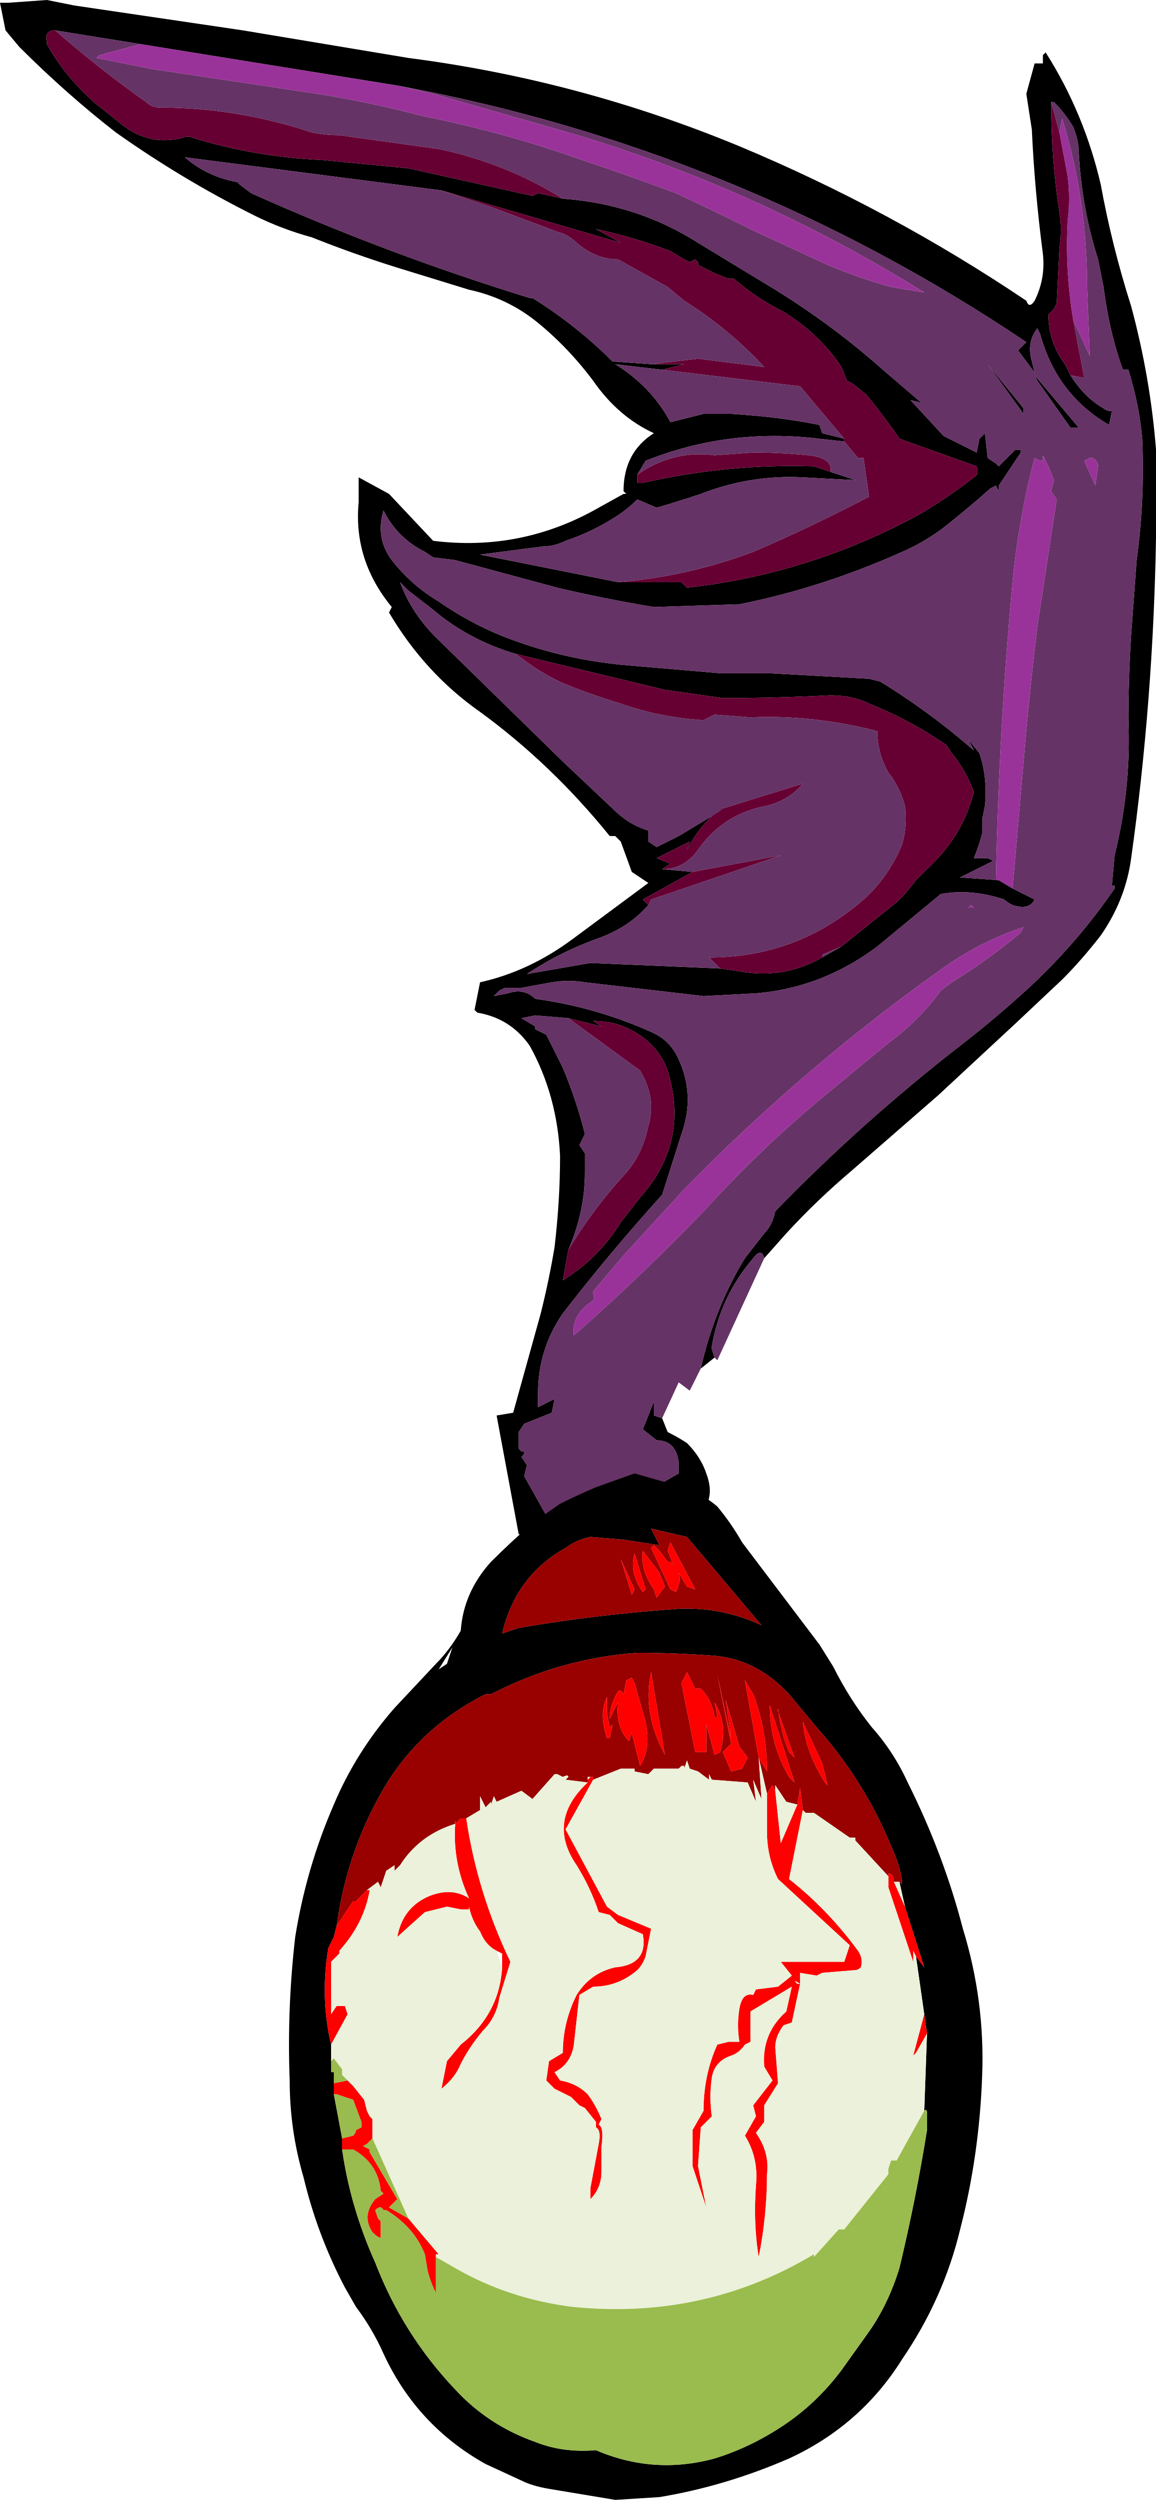 <?xml version="1.0" encoding="UTF-8" standalone="no"?>
<svg xmlns:ffdec="https://www.free-decompiler.com/flash" xmlns:xlink="http://www.w3.org/1999/xlink" ffdec:objectType="shape" height="45.3px" width="20.95px" xmlns="http://www.w3.org/2000/svg">
  <g transform="matrix(1.0, 0.0, 0.0, 1.0, 12.45, 47.15)">
    <path d="M-2.5 -19.6 L-2.85 -19.3 -3.05 -19.35 -3.45 -21.5 -3.15 -21.55 -2.65 -23.35 Q-2.5 -23.95 -2.4 -24.55 -2.3 -25.4 -2.3 -26.2 -2.35 -27.3 -2.85 -28.2 -3.2 -28.7 -3.8 -28.8 L-3.85 -28.85 -3.75 -29.35 Q-2.85 -29.55 -2.05 -30.15 L-0.7 -31.15 -1.0 -31.35 -1.2 -31.9 -1.3 -32.0 -1.4 -32.0 Q-2.45 -33.3 -3.75 -34.25 -4.75 -34.95 -5.4 -36.05 L-5.35 -36.15 Q-6.05 -37.0 -5.95 -38.05 L-5.95 -38.5 -5.4 -38.2 -4.6 -37.35 Q-3.0 -37.15 -1.6 -37.95 L-1.15 -38.2 -1.1 -38.2 -1.15 -38.25 Q-1.15 -38.95 -0.6 -39.3 -1.25 -39.6 -1.7 -40.25 -2.15 -40.85 -2.7 -41.3 -3.25 -41.75 -3.95 -41.9 -4.6 -42.1 -5.25 -42.3 -6.05 -42.55 -6.8 -42.85 -7.35 -43.0 -7.85 -43.25 -9.15 -43.9 -10.35 -44.75 -11.25 -45.45 -12.1 -46.3 L-12.35 -46.6 -12.45 -47.1 -12.3 -47.1 -11.6 -47.15 -11.1 -47.05 -8.05 -46.6 -5.05 -46.1 Q-1.95 -45.7 0.95 -44.5 3.7 -43.35 6.15 -41.7 6.2 -41.55 6.3 -41.7 6.5 -42.1 6.45 -42.55 6.3 -43.7 6.25 -44.8 L6.15 -45.45 6.3 -46.0 6.45 -46.0 6.45 -46.15 6.5 -46.2 Q7.2 -45.1 7.5 -43.8 7.7 -42.7 8.05 -41.6 8.4 -40.3 8.5 -39.0 L8.5 -37.4 Q8.45 -34.45 8.05 -31.6 7.95 -30.85 7.5 -30.2 7.15 -29.75 6.8 -29.4 L5.95 -28.6 4.55 -27.3 3.0 -25.95 Q2.35 -25.4 1.8 -24.8 L1.4 -24.35 Q1.35 -24.55 1.2 -24.35 0.6 -23.65 0.45 -22.75 L0.45 -22.7 0.5 -22.55 0.25 -22.35 Q0.5 -23.45 1.05 -24.35 L1.4 -24.8 Q1.55 -24.95 1.6 -25.2 3.15 -26.8 4.95 -28.2 5.6 -28.7 6.25 -29.3 7.1 -30.1 7.75 -31.05 L7.75 -31.1 7.7 -31.1 7.75 -31.65 Q8.05 -32.85 8.0 -34.1 8.0 -34.85 8.05 -35.65 L8.15 -37.0 Q8.3 -38.1 8.25 -39.2 8.2 -39.8 8.0 -40.45 L7.9 -40.45 Q7.65 -41.15 7.55 -41.95 L7.45 -42.45 Q7.15 -43.4 7.1 -44.4 7.1 -44.6 7.0 -44.85 6.85 -45.1 6.65 -45.3 L6.6 -45.3 Q6.6 -44.25 6.75 -43.3 6.8 -43.0 6.75 -42.65 L6.7 -41.65 6.65 -41.55 6.55 -41.45 Q6.55 -40.95 6.85 -40.55 L6.95 -40.35 Q7.2 -39.95 7.55 -39.75 7.6 -39.7 7.7 -39.7 L7.65 -39.45 Q6.7 -40.0 6.4 -41.1 L6.35 -41.2 Q6.15 -40.95 6.25 -40.6 L6.3 -40.4 6.0 -40.8 6.15 -40.95 Q0.95 -44.45 -5.25 -45.6 L-9.9 -46.35 -11.45 -46.6 Q-11.65 -46.6 -11.6 -46.4 L-11.6 -46.35 Q-11.3 -45.8 -10.75 -45.3 L-10.25 -44.9 Q-9.75 -44.5 -9.15 -44.65 -9.05 -44.7 -8.95 -44.65 -7.8 -44.3 -6.6 -44.25 L-5.05 -44.1 -2.8 -43.6 -2.7 -43.65 -2.25 -43.55 Q-0.9 -43.45 0.2 -42.75 L1.6 -41.9 Q2.65 -41.25 3.55 -40.45 L4.25 -39.85 4.05 -39.9 4.65 -39.25 5.25 -38.95 5.3 -39.2 5.4 -39.3 5.45 -38.85 5.6 -38.75 5.65 -38.7 5.95 -39.0 6.05 -39.0 6.05 -38.95 5.65 -38.35 5.65 -38.25 5.6 -38.35 5.5 -38.3 Q5.05 -37.9 4.6 -37.55 4.25 -37.3 3.9 -37.15 2.45 -36.5 0.95 -36.2 L-0.6 -36.15 Q-1.5 -36.3 -2.35 -36.5 L-4.2 -37.0 -4.6 -37.05 -4.75 -37.15 Q-5.25 -37.4 -5.5 -37.9 -5.65 -37.4 -5.35 -37.0 -5.0 -36.55 -4.5 -36.25 -3.85 -35.8 -3.15 -35.55 -2.2 -35.2 -1.15 -35.1 L0.6 -34.95 1.5 -34.95 3.3 -34.85 3.5 -34.8 Q4.4 -34.25 5.2 -33.55 L5.1 -33.75 5.3 -33.5 Q5.45 -33.05 5.4 -32.55 L5.35 -32.3 5.35 -32.05 Q5.3 -31.85 5.2 -31.6 L5.45 -31.6 5.55 -31.55 4.95 -31.25 5.65 -31.2 5.9 -31.05 6.3 -30.85 Q6.2 -30.65 5.9 -30.75 5.8 -30.8 5.75 -30.85 5.15 -31.05 4.6 -30.95 L3.45 -30.0 Q2.45 -29.25 1.25 -29.15 L0.3 -29.1 -1.85 -29.35 Q-2.15 -29.4 -2.45 -29.35 L-3.0 -29.25 Q-3.15 -29.25 -3.3 -29.25 L-3.4 -29.2 -3.5 -29.1 -3.25 -29.15 Q-2.95 -29.25 -2.75 -29.05 -1.65 -28.9 -0.65 -28.45 -0.3 -28.3 -0.15 -27.95 0.15 -27.3 -0.1 -26.6 L-0.45 -25.5 Q-1.4 -24.45 -2.25 -23.35 -2.7 -22.7 -2.7 -21.9 L-2.7 -21.65 -2.4 -21.8 -2.45 -21.55 -2.95 -21.35 -3.05 -21.2 -3.05 -20.9 -3.0 -20.85 -2.95 -20.85 -2.95 -20.8 -3.0 -20.75 -2.9 -20.6 -2.95 -20.4 -2.5 -19.6 M-0.45 -21.45 L-0.35 -21.2 Q-0.15 -21.1 0.0 -21.0 0.25 -20.75 0.35 -20.45 0.5 -20.05 0.3 -19.8 L-0.85 -20.05 -0.15 -20.45 -0.15 -20.65 Q-0.2 -21.05 -0.55 -21.05 L-0.8 -21.25 -0.6 -21.75 -0.6 -21.7 -0.6 -21.5 -0.45 -21.45 M-1.25 -19.95 L-2.2 -19.75 -1.25 -19.95 M6.3 -40.35 L7.1 -39.4 6.95 -39.4 6.35 -40.25 6.3 -40.35 M6.1 -39.65 L5.45 -40.55 6.1 -39.75 6.1 -39.65 M-1.25 -36.6 L-0.1 -36.6 0.0 -36.5 Q2.25 -36.75 4.25 -37.85 4.75 -38.15 5.2 -38.5 5.3 -38.55 5.25 -38.7 L3.85 -39.2 3.75 -39.35 3.45 -39.75 3.25 -40.0 3.0 -40.2 2.9 -40.25 2.8 -40.5 Q2.4 -41.1 1.75 -41.5 1.25 -41.75 0.85 -42.1 L0.75 -42.1 0.5 -42.2 0.2 -42.35 0.2 -42.4 0.15 -42.45 0.05 -42.4 -0.05 -42.45 -0.3 -42.6 Q-0.95 -42.85 -1.65 -43.0 L-1.2 -42.75 -4.45 -43.7 -9.1 -44.3 Q-8.7 -43.95 -8.15 -43.85 L-8.1 -43.8 -7.9 -43.65 Q-5.45 -42.55 -2.85 -41.75 L-2.8 -41.75 Q-2.0 -41.25 -1.35 -40.6 L-0.65 -40.55 -0.05 -40.55 -0.45 -40.45 -1.3 -40.55 Q-0.65 -40.15 -0.3 -39.5 L0.3 -39.65 0.8 -39.65 Q1.65 -39.6 2.4 -39.45 L2.45 -39.3 2.85 -39.2 2.85 -39.15 2.4 -39.2 Q0.75 -39.4 -0.75 -38.8 L-0.9 -38.55 -0.9 -38.4 -0.8 -38.4 Q0.75 -38.75 2.3 -38.7 L2.6 -38.6 3.05 -38.45 2.1 -38.5 Q1.15 -38.55 0.25 -38.2 -0.2 -38.05 -0.55 -37.95 L-0.9 -38.1 Q-1.1 -37.9 -1.35 -37.75 -1.75 -37.5 -2.2 -37.35 -2.4 -37.25 -2.6 -37.25 L-3.75 -37.1 -1.25 -36.6 M-3.1 -35.3 Q-3.95 -35.55 -4.6 -36.1 L-5.05 -36.45 -5.2 -36.6 Q-5.0 -36.05 -4.55 -35.6 L-2.25 -33.35 -1.35 -32.5 Q-1.05 -32.2 -0.7 -32.1 L-0.7 -31.9 -0.55 -31.8 -0.15 -32.0 0.6 -32.45 0.65 -32.5 0.55 -32.45 Q0.2 -32.15 0.0 -31.75 L0.05 -31.9 -0.55 -31.6 -0.3 -31.5 -0.45 -31.4 0.1 -31.35 -0.8 -30.85 -0.7 -30.75 Q-1.05 -30.35 -1.6 -30.15 -2.3 -29.9 -2.9 -29.5 L-1.75 -29.7 0.6 -29.6 0.95 -29.55 Q1.75 -29.4 2.45 -29.8 L2.8 -30.0 3.8 -30.8 3.95 -30.95 4.15 -31.2 4.35 -31.4 Q5.0 -32.0 5.2 -32.8 5.05 -33.2 4.8 -33.5 L4.7 -33.65 Q4.05 -34.1 3.3 -34.4 3.0 -34.55 2.6 -34.55 1.6 -34.5 0.65 -34.5 L-0.4 -34.65 -3.1 -35.3 M6.3 -30.7 Q6.35 -30.8 6.3 -30.7 M6.55 -31.65 Q6.55 -31.55 6.55 -31.65 M-2.15 -24.5 L-2.25 -23.95 Q-1.6 -24.35 -1.2 -25.0 L-0.85 -25.45 Q0.05 -26.45 -0.35 -27.75 -0.55 -28.3 -1.15 -28.55 -1.4 -28.65 -1.7 -28.65 L-1.55 -28.55 -2.15 -28.7 -2.75 -28.75 -3.0 -28.7 -2.75 -28.55 -2.75 -28.5 -2.55 -28.4 -2.25 -27.8 Q-2.0 -27.2 -1.85 -26.6 L-1.95 -26.4 -1.85 -26.25 -1.85 -25.9 Q-1.85 -25.2 -2.15 -24.5" fill="#000000" fill-rule="evenodd" stroke="none"/>
    <path d="M-2.25 -43.55 L-2.7 -43.65 -2.8 -43.6 -5.05 -44.1 -6.6 -44.25 Q-7.8 -44.3 -8.95 -44.65 -9.05 -44.7 -9.15 -44.65 -9.75 -44.5 -10.25 -44.9 L-10.75 -45.3 Q-11.3 -45.8 -11.6 -46.35 L-11.6 -46.4 Q-11.65 -46.6 -11.45 -46.6 -10.65 -45.9 -9.8 -45.3 -9.7 -45.2 -9.55 -45.2 -8.15 -45.2 -6.8 -44.75 -6.55 -44.7 -6.3 -44.7 L-4.5 -44.45 Q-3.3 -44.2 -2.25 -43.55 M6.95 -40.35 L6.85 -40.55 Q6.55 -40.95 6.55 -41.45 L6.65 -41.55 6.7 -41.65 6.75 -42.65 Q6.8 -43.0 6.75 -43.3 6.6 -44.25 6.6 -45.3 L6.75 -44.75 6.9 -43.95 Q6.95 -43.55 6.9 -43.15 6.85 -42.25 7.0 -41.35 L7.2 -40.3 6.95 -40.35 M-4.45 -43.7 L-1.2 -42.75 -1.65 -43.0 Q-0.95 -42.85 -0.3 -42.6 L-0.05 -42.45 0.05 -42.4 0.15 -42.45 0.2 -42.4 0.2 -42.35 0.5 -42.2 0.75 -42.1 0.85 -42.1 Q1.25 -41.75 1.75 -41.5 2.4 -41.1 2.8 -40.5 L2.9 -40.25 3.0 -40.2 3.25 -40.0 3.45 -39.75 3.75 -39.35 3.85 -39.2 5.25 -38.7 Q5.3 -38.55 5.2 -38.5 4.75 -38.15 4.25 -37.85 2.25 -36.75 0.0 -36.5 L-0.1 -36.6 -1.25 -36.6 Q0.0 -36.7 1.2 -37.15 2.25 -37.6 3.3 -38.15 L3.2 -38.85 3.1 -38.85 2.85 -39.15 2.85 -39.2 2.05 -40.15 -0.45 -40.45 -0.05 -40.55 -0.65 -40.55 0.2 -40.65 1.4 -40.5 Q0.75 -41.2 -0.05 -41.7 L-0.35 -41.95 -1.25 -42.45 Q-1.65 -42.45 -2.0 -42.75 -2.15 -42.9 -2.35 -42.95 L-3.55 -43.4 Q-4.0 -43.55 -4.45 -43.7 M2.6 -38.6 L2.3 -38.7 Q0.75 -38.75 -0.8 -38.4 L-0.9 -38.4 -0.9 -38.55 Q-0.25 -39.0 0.5 -38.9 L1.2 -38.95 Q1.7 -38.95 2.2 -38.9 2.65 -38.85 2.6 -38.6 M0.6 -29.6 L0.4 -29.8 Q2.0 -29.8 3.2 -30.85 3.65 -31.25 3.9 -31.85 4.0 -32.2 3.95 -32.55 3.85 -32.9 3.65 -33.15 3.45 -33.5 3.45 -33.9 2.3 -34.2 1.15 -34.15 L0.5 -34.2 0.3 -34.1 Q-0.5 -34.15 -1.2 -34.4 -1.7 -34.55 -2.2 -34.75 -2.55 -34.9 -2.9 -35.15 L-3.1 -35.3 -0.4 -34.65 0.65 -34.5 Q1.6 -34.5 2.6 -34.55 3.0 -34.55 3.3 -34.4 4.05 -34.1 4.7 -33.65 L4.8 -33.5 Q5.05 -33.2 5.2 -32.8 5.0 -32.0 4.35 -31.4 L4.15 -31.2 3.95 -30.95 3.8 -30.8 2.8 -30.0 2.45 -29.85 2.45 -29.8 Q1.75 -29.4 0.95 -29.55 L0.6 -29.6 M0.65 -32.5 L2.1 -32.95 Q1.85 -32.65 1.45 -32.55 0.65 -32.4 0.2 -31.75 -0.05 -31.4 -0.45 -31.4 L-0.3 -31.5 -0.55 -31.6 0.05 -31.9 0.0 -31.75 Q0.2 -32.15 0.55 -32.45 L0.65 -32.5 M0.1 -31.35 L1.7 -31.65 -0.65 -30.85 -0.7 -30.75 -0.8 -30.85 0.1 -31.35 M-2.15 -28.7 L-1.55 -28.55 -1.7 -28.65 Q-1.4 -28.65 -1.15 -28.55 -0.55 -28.3 -0.35 -27.75 0.05 -26.45 -0.85 -25.45 L-1.2 -25.0 Q-1.6 -24.35 -2.25 -23.95 L-2.15 -24.5 Q-1.7 -25.25 -1.1 -25.9 -0.8 -26.25 -0.7 -26.75 -0.55 -27.25 -0.85 -27.75 L-2.15 -28.7" fill="#660033" fill-rule="evenodd" stroke="none"/>
    <path d="M1.4 -24.35 L0.55 -22.5 0.5 -22.55 0.45 -22.7 0.45 -22.75 Q0.6 -23.65 1.2 -24.35 1.35 -24.55 1.4 -24.35 M0.25 -22.35 L0.05 -21.95 -0.15 -22.1 -0.45 -21.45 -0.6 -21.5 -0.6 -21.7 -0.6 -21.75 -0.8 -21.25 -0.55 -21.05 Q-0.2 -21.05 -0.15 -20.65 L-0.15 -20.45 -0.85 -20.05 -1.25 -19.95 -2.2 -19.75 -2.5 -19.6 -2.95 -20.4 -2.9 -20.6 -3.0 -20.75 -2.95 -20.8 -2.95 -20.85 -3.0 -20.85 -3.05 -20.9 -3.05 -21.2 -2.95 -21.35 -2.45 -21.55 -2.4 -21.8 -2.7 -21.65 -2.7 -21.9 Q-2.7 -22.7 -2.25 -23.35 -1.4 -24.45 -0.45 -25.5 L-0.1 -26.6 Q0.15 -27.3 -0.15 -27.95 -0.3 -28.3 -0.65 -28.45 -1.65 -28.9 -2.75 -29.05 -2.95 -29.25 -3.25 -29.15 L-3.5 -29.1 -3.4 -29.2 -3.3 -29.25 Q-3.15 -29.25 -3.0 -29.25 L-2.45 -29.35 Q-2.15 -29.4 -1.85 -29.35 L0.3 -29.1 1.25 -29.15 Q2.45 -29.25 3.45 -30.0 L4.6 -30.95 Q5.15 -31.05 5.75 -30.85 5.8 -30.8 5.9 -30.75 6.2 -30.65 6.3 -30.85 L5.9 -31.05 6.1 -33.35 Q6.2 -34.55 6.35 -35.8 L6.7 -38.1 6.6 -38.25 6.65 -38.45 6.55 -38.7 6.45 -38.9 6.45 -38.8 6.4 -38.8 6.3 -38.85 Q6.15 -38.3 6.05 -37.7 5.95 -37.15 5.9 -36.6 5.65 -33.9 5.6 -31.2 L5.65 -31.2 4.95 -31.25 5.55 -31.55 5.45 -31.6 5.2 -31.6 Q5.3 -31.85 5.35 -32.05 L5.35 -32.3 5.4 -32.55 Q5.45 -33.05 5.3 -33.5 L5.1 -33.75 5.2 -33.55 Q4.4 -34.25 3.5 -34.8 L3.3 -34.85 1.5 -34.95 0.6 -34.95 -1.15 -35.1 Q-2.2 -35.2 -3.15 -35.55 -3.85 -35.8 -4.5 -36.25 -5.0 -36.55 -5.35 -37.0 -5.65 -37.4 -5.5 -37.9 -5.25 -37.4 -4.75 -37.15 L-4.6 -37.05 -4.2 -37.0 -2.35 -36.5 Q-1.5 -36.3 -0.6 -36.15 L0.95 -36.2 Q2.45 -36.5 3.9 -37.15 4.25 -37.3 4.6 -37.55 5.05 -37.9 5.5 -38.3 L5.6 -38.35 5.65 -38.25 5.65 -38.35 6.05 -38.95 6.05 -39.0 5.95 -39.0 5.65 -38.7 5.6 -38.75 5.45 -38.85 5.4 -39.3 5.3 -39.2 5.25 -38.95 4.65 -39.25 4.05 -39.9 4.25 -39.85 3.55 -40.45 Q2.65 -41.25 1.6 -41.9 L0.2 -42.75 Q-0.9 -43.45 -2.25 -43.55 -3.3 -44.2 -4.5 -44.45 L-6.3 -44.7 Q-6.55 -44.7 -6.8 -44.75 -8.15 -45.2 -9.55 -45.2 -9.7 -45.2 -9.8 -45.3 -10.65 -45.9 -11.45 -46.6 L-9.9 -46.35 -10.65 -46.15 -10.7 -46.1 -9.7 -45.9 -6.7 -45.45 Q-5.75 -45.3 -4.8 -45.05 -3.3 -44.75 -1.9 -44.25 -1.0 -43.95 -0.2 -43.65 0.55 -43.3 1.25 -42.95 1.9 -42.65 2.55 -42.35 3.15 -42.1 3.7 -41.95 L4.3 -41.85 Q1.25 -43.75 -2.15 -44.75 L-4.6 -45.45 -5.25 -45.6 Q0.95 -44.45 6.15 -40.95 L6.0 -40.8 6.3 -40.4 6.25 -40.6 Q6.15 -40.95 6.35 -41.2 L6.4 -41.1 Q6.7 -40.0 7.65 -39.45 L7.7 -39.7 Q7.6 -39.7 7.55 -39.75 7.2 -39.95 6.95 -40.35 L7.2 -40.3 7.0 -41.35 7.3 -40.7 7.25 -41.95 Q7.25 -43.55 6.8 -45.0 L6.75 -44.75 6.6 -45.3 6.65 -45.3 Q6.85 -45.1 7.0 -44.85 7.1 -44.6 7.1 -44.4 7.15 -43.4 7.45 -42.45 L7.55 -41.95 Q7.65 -41.15 7.9 -40.45 L8.0 -40.45 Q8.2 -39.8 8.25 -39.2 8.3 -38.1 8.15 -37.0 L8.05 -35.65 Q8.0 -34.85 8.0 -34.1 8.05 -32.85 7.75 -31.65 L7.7 -31.1 7.75 -31.1 7.75 -31.05 Q7.1 -30.1 6.25 -29.3 5.6 -28.7 4.95 -28.2 3.15 -26.8 1.6 -25.2 1.55 -24.95 1.4 -24.8 L1.05 -24.35 Q0.5 -23.45 0.25 -22.35 M6.1 -39.65 L6.1 -39.75 5.45 -40.55 6.1 -39.65 M6.3 -40.35 L6.35 -40.25 6.95 -39.4 7.1 -39.4 6.3 -40.35 M7.3 -38.85 L7.2 -38.8 7.4 -38.35 7.45 -38.7 Q7.45 -38.8 7.35 -38.85 L7.3 -38.85 M-1.25 -36.6 L-3.75 -37.1 -2.6 -37.25 Q-2.4 -37.25 -2.2 -37.35 -1.75 -37.5 -1.35 -37.75 -1.1 -37.9 -0.9 -38.1 L-0.55 -37.95 Q-0.2 -38.05 0.25 -38.2 1.15 -38.55 2.1 -38.5 L3.05 -38.45 2.6 -38.6 Q2.65 -38.85 2.2 -38.9 1.7 -38.95 1.2 -38.95 L0.5 -38.9 Q-0.25 -39.0 -0.9 -38.55 L-0.75 -38.8 Q0.75 -39.4 2.4 -39.2 L2.85 -39.15 3.1 -38.85 3.2 -38.85 3.3 -38.15 Q2.25 -37.6 1.2 -37.15 0.0 -36.7 -1.25 -36.6 M2.85 -39.2 L2.45 -39.3 2.4 -39.45 Q1.65 -39.6 0.8 -39.65 L0.3 -39.65 -0.3 -39.5 Q-0.65 -40.15 -1.3 -40.55 L-0.45 -40.45 2.05 -40.15 2.85 -39.2 M-0.65 -40.55 L-1.35 -40.6 Q-2.0 -41.25 -2.8 -41.75 L-2.85 -41.75 Q-5.45 -42.55 -7.9 -43.65 L-8.1 -43.8 -8.15 -43.85 Q-8.7 -43.95 -9.1 -44.3 L-4.45 -43.7 Q-4.0 -43.55 -3.55 -43.4 L-2.35 -42.95 Q-2.15 -42.9 -2.0 -42.75 -1.65 -42.45 -1.25 -42.45 L-0.35 -41.95 -0.05 -41.7 Q0.75 -41.2 1.4 -40.5 L0.2 -40.65 -0.65 -40.55 M-3.1 -35.3 L-2.9 -35.15 Q-2.55 -34.9 -2.2 -34.75 -1.7 -34.55 -1.2 -34.4 -0.5 -34.15 0.3 -34.1 L0.5 -34.2 1.15 -34.15 Q2.3 -34.2 3.45 -33.9 3.45 -33.5 3.65 -33.15 3.85 -32.9 3.95 -32.55 4.0 -32.2 3.9 -31.85 3.65 -31.25 3.2 -30.85 2.0 -29.8 0.4 -29.8 L0.6 -29.6 -1.75 -29.7 -2.9 -29.5 Q-2.3 -29.9 -1.6 -30.15 -1.05 -30.35 -0.7 -30.75 L-0.65 -30.85 1.7 -31.65 0.1 -31.35 -0.45 -31.4 Q-0.05 -31.4 0.2 -31.75 0.65 -32.4 1.45 -32.55 1.85 -32.65 2.1 -32.95 L0.65 -32.5 0.6 -32.45 -0.15 -32.0 -0.55 -31.8 -0.7 -31.9 -0.7 -32.1 Q-1.05 -32.2 -1.35 -32.5 L-2.25 -33.35 -4.55 -35.6 Q-5.0 -36.05 -5.2 -36.6 L-5.05 -36.45 -4.6 -36.1 Q-3.95 -35.55 -3.1 -35.3 M2.45 -29.8 L2.45 -29.85 2.8 -30.0 2.45 -29.8 M5.2 -30.7 L5.15 -30.75 5.1 -30.7 5.2 -30.7 M4.8 -29.35 Q5.45 -29.75 6.05 -30.25 L6.1 -30.35 Q5.35 -30.1 4.7 -29.65 2.15 -27.85 -0.05 -25.6 L-1.15 -24.4 -1.7 -23.75 -1.7 -23.7 Q-1.65 -23.6 -1.75 -23.55 -2.1 -23.3 -2.05 -22.95 -0.8 -24.05 0.35 -25.25 1.35 -26.35 2.5 -27.3 L3.65 -28.25 Q4.2 -28.65 4.6 -29.2 L4.8 -29.35 M6.55 -31.65 Q6.55 -31.55 6.55 -31.65 M6.3 -30.7 Q6.35 -30.8 6.3 -30.7 M-2.15 -24.5 Q-1.85 -25.2 -1.85 -25.9 L-1.85 -26.25 -1.95 -26.4 -1.85 -26.6 Q-2.0 -27.2 -2.25 -27.8 L-2.55 -28.4 -2.75 -28.5 -2.75 -28.55 -3.0 -28.7 -2.75 -28.75 -2.15 -28.7 -0.85 -27.75 Q-0.55 -27.25 -0.7 -26.75 -0.8 -26.25 -1.1 -25.9 -1.7 -25.25 -2.15 -24.5" fill="#663366" fill-rule="evenodd" stroke="none"/>
    <path d="M5.9 -31.05 L5.65 -31.2 5.6 -31.2 Q5.65 -33.9 5.9 -36.6 5.95 -37.15 6.05 -37.7 6.15 -38.3 6.3 -38.85 L6.4 -38.8 6.45 -38.8 6.45 -38.9 6.55 -38.7 6.65 -38.45 6.6 -38.25 6.7 -38.1 6.35 -35.8 Q6.2 -34.55 6.1 -33.35 L5.9 -31.05 M-9.9 -46.35 L-5.25 -45.6 -4.6 -45.45 -2.15 -44.75 Q1.25 -43.75 4.3 -41.85 L3.7 -41.95 Q3.15 -42.1 2.55 -42.35 1.9 -42.65 1.25 -42.95 0.55 -43.3 -0.2 -43.65 -1.0 -43.95 -1.9 -44.25 -3.3 -44.75 -4.8 -45.05 -5.75 -45.3 -6.7 -45.45 L-9.7 -45.9 -10.7 -46.1 -10.65 -46.15 -9.9 -46.35 M6.75 -44.75 L6.8 -45.0 Q7.25 -43.55 7.25 -41.95 L7.3 -40.7 7.0 -41.35 Q6.85 -42.25 6.9 -43.15 6.95 -43.55 6.9 -43.95 L6.75 -44.75 M7.3 -38.85 L7.35 -38.85 Q7.45 -38.8 7.45 -38.7 L7.4 -38.35 7.2 -38.8 7.3 -38.85 M5.2 -30.7 L5.1 -30.7 5.15 -30.75 5.2 -30.7 M4.8 -29.35 L4.6 -29.2 Q4.2 -28.65 3.65 -28.25 L2.5 -27.3 Q1.35 -26.35 0.35 -25.25 -0.8 -24.05 -2.05 -22.95 -2.1 -23.3 -1.75 -23.55 -1.65 -23.6 -1.7 -23.7 L-1.7 -23.75 -1.15 -24.4 -0.05 -25.6 Q2.15 -27.85 4.7 -29.65 5.35 -30.1 6.1 -30.35 L6.05 -30.25 Q5.45 -29.75 4.8 -29.35" fill="#993399" fill-rule="evenodd" stroke="none"/>
    <path d="M1.0 -19.2 L2.4 -17.35 2.65 -16.95 Q2.95 -16.35 3.35 -15.85 3.75 -15.4 4.0 -14.85 4.65 -13.55 5.0 -12.2 5.4 -10.9 5.35 -9.55 5.3 -8.1 4.95 -6.75 4.65 -5.5 3.9 -4.4 3.15 -3.2 1.85 -2.6 0.7 -2.1 -0.5 -1.9 L-1.3 -1.85 -2.5 -2.05 Q-2.8 -2.1 -3.0 -2.2 L-3.65 -2.5 Q-4.9 -3.2 -5.5 -4.5 -5.7 -4.95 -6.0 -5.35 L-6.2 -5.7 Q-6.7 -6.65 -6.95 -7.7 -7.2 -8.55 -7.2 -9.45 -7.25 -10.75 -7.1 -12.05 -6.9 -13.3 -6.4 -14.45 -6.0 -15.4 -5.3 -16.2 L-4.55 -17.0 Q-4.3 -17.25 -4.1 -17.6 -4.05 -18.3 -3.55 -18.85 -3.2 -19.2 -2.8 -19.55 L-2.3 -19.9 Q-2.0 -20.05 -1.65 -20.2 L-0.95 -20.45 -0.25 -20.25 Q0.2 -20.15 0.55 -19.85 0.8 -19.55 1.0 -19.2 M-6.45 -10.1 L-6.45 -9.8 -6.45 -9.6 -6.4 -9.6 -6.4 -9.4 -6.4 -9.2 -6.25 -8.4 -6.25 -8.2 Q-6.1 -7.15 -5.65 -6.15 -5.15 -4.85 -4.2 -3.85 -3.6 -3.2 -2.75 -2.9 -2.25 -2.7 -1.65 -2.75 -0.6 -2.3 0.5 -2.6 1.15 -2.8 1.75 -3.2 2.35 -3.6 2.8 -4.2 L3.3 -4.9 Q3.65 -5.4 3.85 -6.05 4.15 -7.3 4.35 -8.55 L4.35 -8.85 Q4.35 -8.95 4.3 -8.9 L4.35 -10.3 4.3 -10.65 4.15 -11.7 4.3 -11.5 3.95 -12.6 3.85 -13.05 3.9 -13.0 Q3.9 -13.25 3.7 -13.7 3.2 -14.9 2.35 -15.85 L1.85 -16.45 Q1.25 -17.1 0.45 -17.15 -0.25 -17.2 -0.9 -17.2 -2.3 -17.1 -3.55 -16.45 L-3.65 -16.45 Q-4.75 -15.9 -5.4 -14.9 -6.15 -13.7 -6.35 -12.25 L-6.4 -12.05 -6.5 -11.85 Q-6.65 -10.95 -6.45 -10.1 M-1.75 -19.3 Q-2.0 -19.25 -2.2 -19.1 -3.1 -18.6 -3.35 -17.55 L-3.05 -17.65 Q-1.6 -17.9 -0.1 -18.0 L0.0 -18.0 Q0.7 -18.0 1.35 -17.7 L0.0 -19.3 -0.65 -19.45 -0.5 -19.15 -1.15 -19.25 -1.75 -19.3 M-4.25 -17.3 L-4.5 -16.9 -4.35 -17.0 -4.25 -17.3" fill="#000000" fill-rule="evenodd" stroke="none"/>
    <path d="M1.65 -16.15 L1.65 -16.2 Q1.7 -15.75 1.85 -15.4 1.9 -15.35 1.95 -15.3 L1.7 -16.0 1.65 -16.15 M1.05 -16.7 L1.3 -15.3 1.45 -15.05 Q1.45 -15.8 1.2 -16.45 L1.05 -16.7 M0.15 -16.55 L0.0 -16.85 -0.1 -16.65 0.15 -15.4 0.35 -15.4 0.35 -15.9 0.5 -15.35 0.6 -15.4 Q0.75 -15.9 0.5 -16.3 L0.55 -16.05 Q0.5 -16.0 0.5 -16.05 0.45 -16.35 0.25 -16.55 L0.15 -16.55 M1.0 -15.1 L1.1 -15.3 0.95 -15.5 0.7 -16.35 0.8 -15.65 0.55 -16.8 0.8 -15.55 0.65 -15.4 0.8 -15.05 1.0 -15.1 M1.45 -14.65 L1.3 -15.3 1.35 -14.55 1.2 -14.9 1.25 -14.5 1.1 -14.85 0.45 -14.9 0.4 -15.0 0.4 -14.9 0.2 -15.05 0.05 -15.1 0.0 -15.25 -0.05 -15.1 -0.05 -15.15 -0.1 -15.15 -0.15 -15.1 -0.6 -15.1 -0.7 -15.0 -0.95 -15.05 -0.95 -15.1 -1.2 -15.1 -1.7 -14.9 -1.7 -14.95 -1.75 -14.95 -1.8 -14.95 -1.8 -14.9 -1.8 -14.85 -2.2 -14.9 -2.15 -14.95 Q-2.15 -15.0 -2.25 -14.95 L-2.35 -15.0 -2.4 -15.0 -2.8 -14.55 -3.0 -14.7 -3.45 -14.5 -3.5 -14.6 -3.55 -14.45 -3.55 -14.5 -3.65 -14.4 -3.75 -14.6 -3.75 -14.35 -4.0 -14.2 -4.1 -14.2 -4.15 -14.15 -4.15 -14.1 -4.2 -14.15 -4.2 -14.1 Q-4.85 -13.9 -5.2 -13.35 L-5.3 -13.25 -5.3 -13.35 -5.45 -13.25 -5.55 -12.95 -5.6 -13.05 -5.8 -12.9 -6.0 -12.7 -6.05 -12.7 -6.35 -12.25 Q-6.15 -13.7 -5.4 -14.9 -4.75 -15.9 -3.65 -16.45 L-3.55 -16.45 Q-2.3 -17.1 -0.9 -17.2 -0.25 -17.2 0.45 -17.15 1.25 -17.1 1.85 -16.45 L2.35 -15.85 Q3.2 -14.9 3.7 -13.7 3.9 -13.25 3.9 -13.0 L3.85 -13.05 3.75 -13.05 Q3.75 -13.2 3.65 -13.2 L3.65 -13.15 3.05 -13.8 3.05 -13.85 2.95 -13.85 2.3 -14.3 2.15 -14.3 2.1 -14.35 2.05 -14.75 2.0 -14.45 1.8 -14.5 1.6 -14.8 1.6 -14.7 1.55 -14.8 1.45 -14.65 M-6.3 -11.8 L-6.3 -11.75 -6.3 -11.8 M1.95 -14.85 L1.5 -16.25 Q1.5 -15.55 1.85 -14.95 L1.95 -14.85 M2.55 -14.8 L2.45 -15.2 2.1 -15.95 Q2.15 -15.4 2.5 -14.85 L2.55 -14.8 M-1.75 -19.3 L-1.15 -19.25 -0.5 -19.15 -0.65 -19.45 0.0 -19.3 1.35 -17.7 Q0.7 -18.0 0.0 -18.0 L-0.1 -18.0 Q-1.6 -17.9 -3.05 -17.65 L-3.35 -17.55 Q-3.1 -18.6 -2.2 -19.1 -2.0 -19.25 -1.75 -19.3 M-0.65 -19.1 L-0.3 -18.35 -0.2 -18.3 Q-0.1 -18.5 -0.15 -18.65 L0.0 -18.4 0.15 -18.35 -0.3 -19.2 -0.35 -19.05 -0.25 -18.8 -0.3 -18.85 -0.35 -18.85 -0.5 -19.05 -0.6 -19.15 -0.65 -19.1 M-0.75 -18.35 L-0.95 -19.0 Q-1.05 -18.65 -0.8 -18.3 L-0.75 -18.35 M-0.95 -18.35 L-1.2 -18.9 -1.0 -18.25 -0.95 -18.35 M-0.55 -18.2 L-0.4 -18.4 -0.5 -18.65 -0.8 -19.05 Q-0.85 -18.7 -0.6 -18.35 L-0.55 -18.2 M-1.0 -16.75 L-1.1 -16.7 -1.15 -16.45 Q-1.2 -16.55 -1.25 -16.5 -1.4 -16.25 -1.4 -16.0 L-1.25 -16.3 Q-1.3 -15.85 -1.05 -15.6 L-1.0 -15.75 -0.85 -15.15 Q-0.65 -15.45 -0.75 -15.95 -0.85 -16.3 -0.95 -16.65 L-1.0 -16.75 M-1.5 -15.6 Q-1.45 -15.55 -1.5 -15.6 M-0.4 -15.35 L-0.65 -16.85 Q-0.8 -16.15 -0.45 -15.45 L-0.4 -15.35 M-1.35 -15.9 L-1.4 -15.85 -1.45 -16.1 -1.45 -16.4 Q-1.6 -16.1 -1.45 -15.65 L-1.4 -15.65 -1.35 -15.9" fill="#990000" fill-rule="evenodd" stroke="none"/>
    <path d="M1.0 -15.1 L0.8 -15.05 0.65 -15.4 0.8 -15.55 0.55 -16.8 0.8 -15.65 0.7 -16.35 0.95 -15.5 1.1 -15.3 1.0 -15.1 M0.15 -16.55 L0.25 -16.55 Q0.45 -16.35 0.5 -16.05 0.5 -16.0 0.55 -16.05 L0.5 -16.3 Q0.75 -15.9 0.6 -15.4 L0.5 -15.35 0.35 -15.9 0.35 -15.4 0.15 -15.4 -0.1 -16.65 0.0 -16.85 0.15 -16.55 M1.05 -16.7 L1.2 -16.45 Q1.45 -15.8 1.45 -15.05 L1.3 -15.3 1.05 -16.7 M1.65 -16.15 L1.7 -16.0 1.95 -15.3 Q1.9 -15.35 1.85 -15.4 1.7 -15.75 1.65 -16.2 L1.65 -16.15 M-1.7 -14.9 L-2.2 -14.0 -1.45 -12.6 -1.25 -12.45 -0.65 -12.2 -0.75 -11.7 Q-0.8 -11.55 -0.9 -11.45 -1.25 -11.15 -1.7 -11.15 L-1.95 -11.0 -2.05 -10.1 Q-2.1 -9.75 -2.4 -9.6 L-2.3 -9.45 Q-2.0 -9.4 -1.8 -9.2 -1.65 -9.0 -1.55 -8.75 L-1.6 -8.65 Q-1.5 -8.6 -1.55 -8.25 L-1.55 -7.8 Q-1.55 -7.5 -1.75 -7.3 L-1.75 -7.5 -1.6 -8.3 Q-1.55 -8.55 -1.65 -8.6 L-1.65 -8.7 -1.85 -8.95 -1.95 -9.0 -2.1 -9.15 -2.4 -9.3 -2.55 -9.45 -2.5 -9.8 -2.25 -9.95 Q-2.25 -10.5 -2.0 -11.0 -1.75 -11.4 -1.3 -11.5 -0.7 -11.55 -0.8 -12.1 L-1.25 -12.3 -1.4 -12.45 -1.6 -12.5 Q-1.75 -12.95 -2.0 -13.35 -2.55 -14.15 -1.8 -14.85 L-1.8 -14.9 -1.75 -14.95 -1.7 -14.95 -1.7 -14.9 M-4.0 -14.2 Q-3.8 -12.85 -3.2 -11.6 L-3.4 -10.95 Q-3.45 -10.6 -3.7 -10.35 -3.95 -10.05 -4.1 -9.75 -4.2 -9.5 -4.45 -9.3 L-4.35 -9.8 -4.1 -10.1 Q-3.4 -10.65 -3.35 -11.5 L-3.35 -11.75 -3.45 -11.8 Q-3.65 -11.9 -3.75 -12.15 -3.9 -12.35 -3.95 -12.6 L-3.95 -12.55 -4.1 -12.55 -4.35 -12.6 -4.75 -12.5 -5.25 -12.05 Q-5.15 -12.6 -4.65 -12.8 -4.25 -12.95 -3.95 -12.75 -4.25 -13.4 -4.2 -14.1 L-4.2 -14.15 -4.15 -14.1 -4.15 -14.15 -4.1 -14.2 -4.0 -14.2 M-5.8 -12.9 L-5.75 -12.9 Q-5.85 -12.3 -6.3 -11.8 L-6.3 -11.75 -6.45 -11.6 -6.45 -10.65 -6.35 -10.8 -6.2 -10.8 -6.15 -10.65 -6.45 -10.1 Q-6.65 -10.95 -6.5 -11.85 L-6.4 -12.05 -6.35 -12.25 -6.05 -12.7 -6.0 -12.7 -5.8 -12.9 M-6.05 -9.35 L-5.85 -9.1 -5.8 -8.9 -5.75 -8.8 -5.7 -8.75 -5.7 -8.4 -5.8 -8.3 Q-5.9 -8.25 -5.85 -8.25 L-5.75 -8.2 -5.75 -8.15 -5.25 -7.3 -5.4 -7.15 -5.05 -6.95 -4.5 -6.3 -4.55 -6.3 -4.55 -6.25 -4.55 -5.6 Q-4.65 -5.8 -4.7 -6.0 L-4.75 -6.3 Q-4.95 -6.8 -5.45 -7.1 L-5.5 -7.1 Q-5.55 -7.2 -5.65 -7.1 L-5.6 -6.95 -5.55 -6.9 -5.55 -6.6 Q-5.6 -6.6 -5.7 -6.7 -5.9 -7.0 -5.65 -7.3 L-5.5 -7.4 -5.55 -7.45 Q-5.6 -7.95 -6.05 -8.2 L-6.25 -8.2 -6.25 -8.4 -6.05 -8.45 Q-6.0 -8.5 -6.0 -8.55 L-5.9 -8.6 -5.9 -8.7 -6.05 -9.1 -6.35 -9.2 -6.4 -9.2 -6.4 -9.4 -6.15 -9.45 -6.05 -9.35 M4.35 -10.3 L4.15 -9.95 4.1 -9.9 4.3 -10.65 4.35 -10.3 M4.15 -11.7 L4.1 -11.8 4.1 -11.6 3.65 -12.95 3.65 -13.15 3.65 -13.2 Q3.75 -13.2 3.75 -13.05 L3.95 -12.6 4.3 -11.5 4.15 -11.7 M2.1 -14.35 L1.85 -13.1 Q2.55 -12.55 3.1 -11.8 3.2 -11.65 3.15 -11.5 3.1 -11.45 3.05 -11.45 L2.45 -11.4 2.35 -11.35 2.05 -11.4 2.05 -11.2 1.9 -10.5 1.75 -10.45 Q1.6 -10.25 1.6 -10.05 L1.65 -9.4 1.4 -9.0 1.4 -8.7 1.25 -8.5 Q1.5 -8.15 1.45 -7.75 1.45 -7.0 1.3 -6.25 1.2 -6.85 1.25 -7.55 1.3 -8.05 1.05 -8.45 L1.25 -8.8 1.2 -9.0 1.55 -9.45 1.4 -9.7 Q1.35 -10.3 1.8 -10.7 L1.9 -11.15 1.15 -10.7 1.15 -10.15 1.05 -10.1 Q0.95 -9.95 0.8 -9.9 0.5 -9.8 0.45 -9.5 0.4 -9.15 0.45 -8.8 L0.25 -8.6 0.2 -7.9 0.35 -7.15 0.1 -7.9 0.1 -8.55 0.3 -8.9 Q0.3 -9.55 0.55 -10.1 L0.75 -10.15 0.95 -10.15 Q0.9 -10.45 0.95 -10.75 1.0 -11.05 1.2 -11.0 L1.25 -11.1 1.65 -11.15 1.9 -11.35 1.7 -11.6 2.85 -11.6 2.95 -11.9 1.65 -13.1 Q1.45 -13.5 1.45 -13.95 L1.45 -14.65 1.55 -14.8 1.6 -14.7 1.7 -13.75 2.0 -14.45 2.05 -14.75 2.1 -14.35 M2.55 -14.8 L2.5 -14.85 Q2.15 -15.4 2.1 -15.95 L2.45 -15.2 2.55 -14.8 M1.95 -14.85 L1.85 -14.95 Q1.5 -15.55 1.5 -16.25 L1.95 -14.85 M2.05 -11.2 Q1.9 -11.3 2.0 -11.2 L2.05 -11.2 M-0.55 -18.2 L-0.6 -18.35 Q-0.85 -18.7 -0.8 -19.05 L-0.5 -18.65 -0.4 -18.4 -0.55 -18.2 M-0.95 -18.35 L-1.0 -18.25 -1.2 -18.9 -0.95 -18.35 M-0.75 -18.35 L-0.8 -18.3 Q-1.05 -18.65 -0.95 -19.0 L-0.75 -18.35 M-0.65 -19.1 L-0.6 -19.15 -0.5 -19.05 -0.35 -18.85 -0.3 -18.85 -0.25 -18.8 -0.35 -19.05 -0.3 -19.2 0.15 -18.35 0.0 -18.4 -0.15 -18.65 Q-0.1 -18.5 -0.2 -18.3 L-0.3 -18.35 -0.65 -19.1 M-1.0 -16.75 L-0.95 -16.65 Q-0.85 -16.3 -0.75 -15.95 -0.65 -15.45 -0.85 -15.15 L-1.0 -15.75 -1.05 -15.6 Q-1.3 -15.85 -1.25 -16.3 L-1.4 -16.0 Q-1.4 -16.25 -1.25 -16.5 -1.2 -16.55 -1.15 -16.45 L-1.1 -16.7 -1.0 -16.75 M-1.35 -15.9 L-1.4 -15.65 -1.45 -15.65 Q-1.6 -16.1 -1.45 -16.4 L-1.45 -16.1 -1.4 -15.85 -1.35 -15.9 M-0.4 -15.35 L-0.45 -15.45 Q-0.8 -16.15 -0.65 -16.85 L-0.4 -15.35" fill="#ff0000" fill-rule="evenodd" stroke="none"/>
    <path d="M-1.7 -14.9 L-1.2 -15.1 -0.95 -15.1 -0.95 -15.05 -0.7 -15.0 -0.6 -15.1 -0.15 -15.1 -0.1 -15.15 -0.05 -15.15 -0.05 -15.1 0.0 -15.25 0.05 -15.1 0.2 -15.05 0.4 -14.9 0.4 -15.0 0.45 -14.9 1.1 -14.85 1.25 -14.5 1.2 -14.9 1.35 -14.55 1.3 -15.3 1.45 -14.65 1.45 -13.95 Q1.45 -13.5 1.65 -13.1 L2.95 -11.9 2.85 -11.6 1.7 -11.6 1.9 -11.35 1.65 -11.15 1.25 -11.1 1.2 -11.0 Q1.0 -11.05 0.95 -10.75 0.9 -10.45 0.95 -10.15 L0.75 -10.15 0.55 -10.1 Q0.3 -9.55 0.3 -8.9 L0.1 -8.55 0.1 -7.9 0.35 -7.15 0.2 -7.9 0.25 -8.6 0.45 -8.8 Q0.4 -9.15 0.45 -9.5 0.5 -9.8 0.8 -9.9 0.95 -9.95 1.05 -10.1 L1.15 -10.15 1.15 -10.7 1.9 -11.15 1.8 -10.7 Q1.35 -10.3 1.4 -9.7 L1.55 -9.45 1.2 -9.0 1.25 -8.8 1.05 -8.45 Q1.3 -8.05 1.25 -7.55 1.2 -6.85 1.3 -6.25 1.45 -7.0 1.45 -7.75 1.5 -8.15 1.25 -8.5 L1.4 -8.7 1.4 -9.0 1.65 -9.4 1.6 -10.05 Q1.6 -10.25 1.75 -10.45 L1.9 -10.5 2.05 -11.2 2.05 -11.4 2.35 -11.35 2.45 -11.4 3.05 -11.45 Q3.1 -11.45 3.15 -11.5 3.2 -11.65 3.1 -11.8 2.55 -12.55 1.85 -13.1 L2.1 -14.35 2.15 -14.3 2.3 -14.3 2.95 -13.85 3.05 -13.85 3.05 -13.8 3.65 -13.15 3.65 -12.95 4.1 -11.6 4.1 -11.8 4.15 -11.7 4.3 -10.65 4.1 -9.9 4.15 -9.95 4.35 -10.3 4.3 -8.9 3.8 -8.0 3.7 -8.0 3.65 -7.85 3.65 -7.75 2.85 -6.75 2.75 -6.75 2.3 -6.25 2.3 -6.3 Q0.3 -5.1 -2.1 -5.35 -3.25 -5.5 -4.2 -6.05 L-4.55 -6.25 -4.55 -6.3 -4.5 -6.3 -5.05 -6.95 -5.7 -8.4 -5.7 -8.75 -5.75 -8.8 -5.8 -8.9 -5.85 -9.1 -6.05 -9.35 -6.25 -9.55 -6.25 -9.65 -6.4 -9.85 -6.45 -9.8 -6.45 -10.1 -6.15 -10.65 -6.2 -10.8 -6.35 -10.8 -6.45 -10.65 -6.45 -11.6 -6.3 -11.75 -6.3 -11.8 Q-5.85 -12.3 -5.75 -12.9 L-5.8 -12.9 -5.6 -13.05 -5.55 -12.95 -5.45 -13.25 -5.3 -13.35 -5.3 -13.25 -5.2 -13.35 Q-4.85 -13.9 -4.2 -14.1 -4.25 -13.4 -3.95 -12.75 -4.25 -12.95 -4.65 -12.8 -5.15 -12.6 -5.25 -12.05 L-4.75 -12.5 -4.35 -12.6 -4.1 -12.55 -3.95 -12.55 -3.95 -12.6 Q-3.9 -12.35 -3.75 -12.15 -3.65 -11.9 -3.45 -11.8 L-3.35 -11.5 Q-3.4 -10.65 -4.1 -10.1 L-4.35 -9.8 -4.45 -9.3 Q-4.2 -9.5 -4.1 -9.75 -3.95 -10.05 -3.7 -10.35 -3.45 -10.6 -3.4 -10.95 L-3.2 -11.6 Q-3.8 -12.85 -4.0 -14.2 L-3.75 -14.35 -3.75 -14.6 -3.65 -14.4 -3.55 -14.5 -3.55 -14.45 -3.5 -14.6 -3.45 -14.5 -3.0 -14.7 -2.8 -14.55 -2.4 -15.0 -2.35 -15.0 -2.25 -14.95 Q-2.15 -15.0 -2.15 -14.95 L-2.2 -14.9 -1.8 -14.85 Q-2.55 -14.15 -2.0 -13.35 -1.75 -12.95 -1.6 -12.5 L-1.4 -12.45 -1.25 -12.3 -0.8 -12.1 Q-0.7 -11.55 -1.3 -11.5 -1.75 -11.4 -2.0 -11.0 -2.25 -10.5 -2.25 -9.95 L-2.5 -9.8 -2.55 -9.45 -2.4 -9.3 -2.1 -9.15 -1.95 -9.0 -1.85 -8.95 -1.65 -8.7 -1.65 -8.6 Q-1.55 -8.55 -1.6 -8.3 L-1.75 -7.5 -1.75 -7.3 Q-1.55 -7.5 -1.55 -7.8 L-1.55 -8.25 Q-1.5 -8.6 -1.6 -8.65 L-1.55 -8.75 Q-1.65 -9.0 -1.8 -9.2 -2.0 -9.4 -2.3 -9.45 L-2.4 -9.6 Q-2.1 -9.75 -2.05 -10.1 L-1.95 -11.0 -1.7 -11.15 Q-1.25 -11.15 -0.9 -11.45 -0.8 -11.55 -0.75 -11.7 L-0.65 -12.2 -1.25 -12.45 -1.45 -12.6 -2.2 -14.0 -1.7 -14.9 M1.6 -14.7 L1.6 -14.8 1.8 -14.5 2.0 -14.45 1.7 -13.75 1.6 -14.7 M3.85 -13.05 L3.95 -12.6 3.75 -13.05 3.85 -13.05 M2.05 -11.2 L2.0 -11.2 Q1.9 -11.3 2.05 -11.2 M-4.15 -14.15 L-4.15 -14.1 -4.15 -14.15 M-1.8 -14.9 L-1.8 -14.95 -1.75 -14.95 -1.8 -14.9" fill="#ebf1da" fill-rule="evenodd" stroke="none"/>
    <path d="M-6.45 -9.8 L-6.4 -9.85 -6.25 -9.65 -6.25 -9.55 -6.05 -9.35 -6.15 -9.45 -6.4 -9.4 -6.4 -9.6 -6.45 -9.6 -6.45 -9.8 M-5.7 -8.4 L-5.05 -6.95 -5.4 -7.15 -5.25 -7.3 -5.75 -8.15 -5.75 -8.2 -5.85 -8.25 Q-5.9 -8.25 -5.8 -8.3 L-5.7 -8.4 M-4.55 -6.25 L-4.2 -6.05 Q-3.25 -5.5 -2.1 -5.35 0.3 -5.1 2.3 -6.3 L2.3 -6.25 2.75 -6.75 2.85 -6.75 3.65 -7.75 3.65 -7.85 3.7 -8.0 3.8 -8.0 4.3 -8.9 Q4.35 -8.95 4.35 -8.85 L4.35 -8.55 Q4.15 -7.3 3.85 -6.05 3.65 -5.4 3.3 -4.9 L2.8 -4.2 Q2.35 -3.6 1.75 -3.2 1.15 -2.8 0.5 -2.6 -0.6 -2.3 -1.65 -2.75 -2.25 -2.7 -2.75 -2.9 -3.6 -3.2 -4.2 -3.85 -5.15 -4.85 -5.65 -6.15 -6.1 -7.15 -6.25 -8.2 L-6.05 -8.2 Q-5.6 -7.95 -5.55 -7.45 L-5.5 -7.4 -5.65 -7.3 Q-5.9 -7.0 -5.7 -6.7 -5.6 -6.6 -5.55 -6.6 L-5.55 -6.9 -5.6 -6.95 -5.65 -7.1 Q-5.55 -7.2 -5.5 -7.1 L-5.45 -7.1 Q-4.95 -6.8 -4.75 -6.3 L-4.7 -6.0 Q-4.65 -5.8 -4.55 -5.6 L-4.55 -6.25 M-6.25 -8.4 L-6.4 -9.2 -6.35 -9.2 -6.05 -9.1 -5.9 -8.7 -5.9 -8.6 -6.0 -8.55 Q-6.0 -8.5 -6.05 -8.45 L-6.25 -8.4 M-5.75 -8.2 L-5.8 -8.3 -5.75 -8.2" fill="#9abb4d" fill-rule="evenodd" stroke="none"/>
  </g>
</svg>
